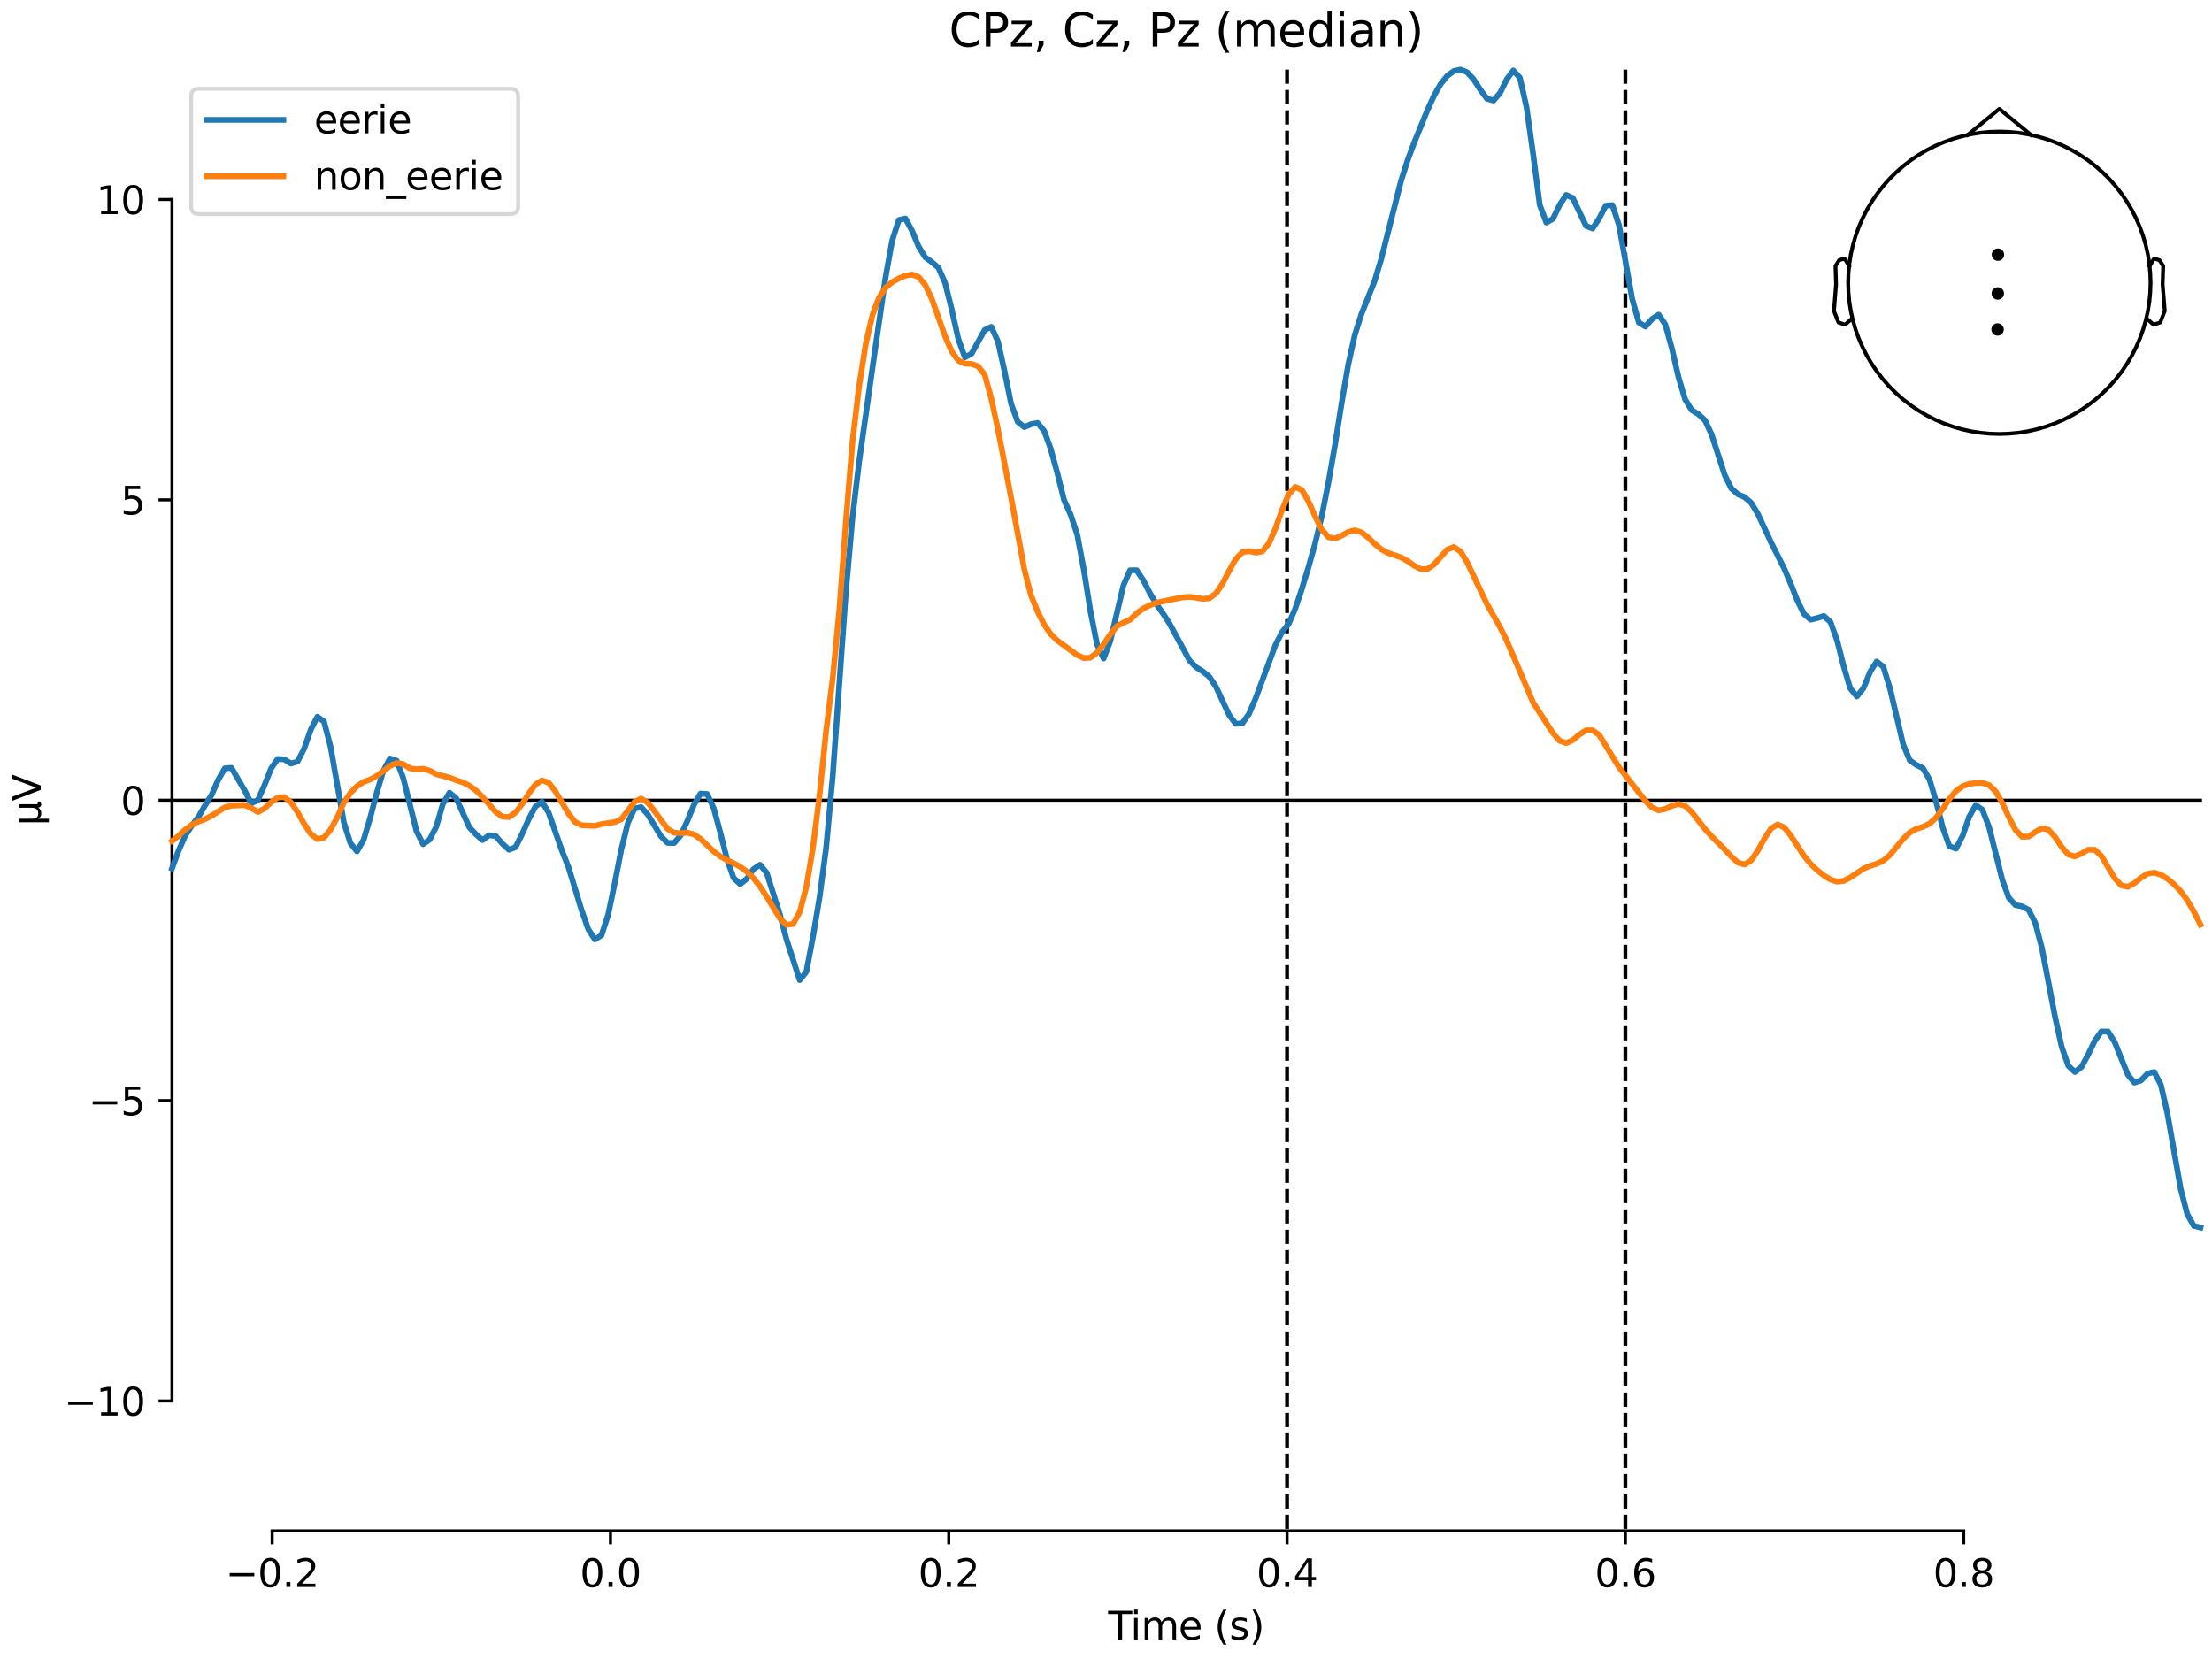 <?xml version="1.0" encoding="utf-8" standalone="no"?>
<!DOCTYPE svg PUBLIC "-//W3C//DTD SVG 1.1//EN"
  "http://www.w3.org/Graphics/SVG/1.1/DTD/svg11.dtd">
<svg xmlns:xlink="http://www.w3.org/1999/xlink" width="576pt" height="432pt" viewBox="0 0 576 432" xmlns="http://www.w3.org/2000/svg" version="1.1">
 <defs>
  <style type="text/css">*{stroke-linejoin: round; stroke-linecap: butt}</style>
 </defs>
 <g id="figure_1">
  <g id="patch_1">
   <path d="M 0 432 
L 576 432 
L 576 0 
L 0 0 
z
" style="fill: #ffffff"/>
  </g>
  <g id="axes_1">
   <g id="patch_2">
    <path d="M 44.783 398.644 
L 573 398.644 
L 573 18.118 
L 44.783 18.118 
L 44.783 398.644 
z
" style="fill: none; opacity: 0"/>
   </g>
   <g id="patch_3">
    <path d="M 44.783 364.811 
L 44.783 51.951 
" style="fill: none; stroke: #000000; stroke-width: 0.8; stroke-linejoin: miter; stroke-linecap: square"/>
   </g>
   <g id="LineCollection_1">
    <path d="M 335.147 18.118 
L 335.147 398.644 
" clip-path="url(#p0a64c2258f)" style="fill: none; stroke-dasharray: 3.7,1.6; stroke-dashoffset: 0; stroke: #000000"/>
    <path d="M 423.241 18.118 
L 423.241 398.644 
" clip-path="url(#p0a64c2258f)" style="fill: none; stroke-dasharray: 3.7,1.6; stroke-dashoffset: 0; stroke: #000000"/>
   </g>
   <g id="matplotlib.axis_1">
    <g id="xtick_1">
     <g id="line2d_1">
      <defs>
       <path id="mae2074c911" d="M 0 0 
L 0 3.5 
" style="stroke: #000000; stroke-width: 0.8"/>
      </defs>
      <g>
       <use xlink:href="#mae2074c911" x="70.867" y="398.644" style="stroke: #000000; stroke-width: 0.8"/>
      </g>
     </g>
     <g id="text_1">
      <!-- −0.2 -->
      <g transform="translate(58.726 413.242) scale(0.1 -0.1)">
       <defs>
        <path id="DejaVuSans-2212" d="M 678 2272 
L 4684 2272 
L 4684 1741 
L 678 1741 
L 678 2272 
z
" transform="scale(0.016)"/>
        <path id="DejaVuSans-30" d="M 2034 4250 
Q 1547 4250 1301 3770 
Q 1056 3291 1056 2328 
Q 1056 1369 1301 889 
Q 1547 409 2034 409 
Q 2525 409 2770 889 
Q 3016 1369 3016 2328 
Q 3016 3291 2770 3770 
Q 2525 4250 2034 4250 
z
M 2034 4750 
Q 2819 4750 3233 4129 
Q 3647 3509 3647 2328 
Q 3647 1150 3233 529 
Q 2819 -91 2034 -91 
Q 1250 -91 836 529 
Q 422 1150 422 2328 
Q 422 3509 836 4129 
Q 1250 4750 2034 4750 
z
" transform="scale(0.016)"/>
        <path id="DejaVuSans-2e" d="M 684 794 
L 1344 794 
L 1344 0 
L 684 0 
L 684 794 
z
" transform="scale(0.016)"/>
        <path id="DejaVuSans-32" d="M 1228 531 
L 3431 531 
L 3431 0 
L 469 0 
L 469 531 
Q 828 903 1448 1529 
Q 2069 2156 2228 2338 
Q 2531 2678 2651 2914 
Q 2772 3150 2772 3378 
Q 2772 3750 2511 3984 
Q 2250 4219 1831 4219 
Q 1534 4219 1204 4116 
Q 875 4013 500 3803 
L 500 4441 
Q 881 4594 1212 4672 
Q 1544 4750 1819 4750 
Q 2544 4750 2975 4387 
Q 3406 4025 3406 3419 
Q 3406 3131 3298 2873 
Q 3191 2616 2906 2266 
Q 2828 2175 2409 1742 
Q 1991 1309 1228 531 
z
" transform="scale(0.016)"/>
       </defs>
       <use xlink:href="#DejaVuSans-2212"/>
       <use xlink:href="#DejaVuSans-30" transform="translate(83.789 0)"/>
       <use xlink:href="#DejaVuSans-2e" transform="translate(147.412 0)"/>
       <use xlink:href="#DejaVuSans-32" transform="translate(179.199 0)"/>
      </g>
     </g>
    </g>
    <g id="xtick_2">
     <g id="line2d_2">
      <g>
       <use xlink:href="#mae2074c911" x="158.96" y="398.644" style="stroke: #000000; stroke-width: 0.8"/>
      </g>
     </g>
     <g id="text_2">
      <!-- 0.0 -->
      <g transform="translate(151.009 413.242) scale(0.1 -0.1)">
       <use xlink:href="#DejaVuSans-30"/>
       <use xlink:href="#DejaVuSans-2e" transform="translate(63.623 0)"/>
       <use xlink:href="#DejaVuSans-30" transform="translate(95.41 0)"/>
      </g>
     </g>
    </g>
    <g id="xtick_3">
     <g id="line2d_3">
      <g>
       <use xlink:href="#mae2074c911" x="247.054" y="398.644" style="stroke: #000000; stroke-width: 0.8"/>
      </g>
     </g>
     <g id="text_3">
      <!-- 0.2 -->
      <g transform="translate(239.102 413.242) scale(0.1 -0.1)">
       <use xlink:href="#DejaVuSans-30"/>
       <use xlink:href="#DejaVuSans-2e" transform="translate(63.623 0)"/>
       <use xlink:href="#DejaVuSans-32" transform="translate(95.41 0)"/>
      </g>
     </g>
    </g>
    <g id="xtick_4">
     <g id="line2d_4">
      <g>
       <use xlink:href="#mae2074c911" x="335.147" y="398.644" style="stroke: #000000; stroke-width: 0.8"/>
      </g>
     </g>
     <g id="text_4">
      <!-- 0.4 -->
      <g transform="translate(327.196 413.242) scale(0.1 -0.1)">
       <defs>
        <path id="DejaVuSans-34" d="M 2419 4116 
L 825 1625 
L 2419 1625 
L 2419 4116 
z
M 2253 4666 
L 3047 4666 
L 3047 1625 
L 3713 1625 
L 3713 1100 
L 3047 1100 
L 3047 0 
L 2419 0 
L 2419 1100 
L 313 1100 
L 313 1709 
L 2253 4666 
z
" transform="scale(0.016)"/>
       </defs>
       <use xlink:href="#DejaVuSans-30"/>
       <use xlink:href="#DejaVuSans-2e" transform="translate(63.623 0)"/>
       <use xlink:href="#DejaVuSans-34" transform="translate(95.41 0)"/>
      </g>
     </g>
    </g>
    <g id="xtick_5">
     <g id="line2d_5">
      <g>
       <use xlink:href="#mae2074c911" x="423.241" y="398.644" style="stroke: #000000; stroke-width: 0.8"/>
      </g>
     </g>
     <g id="text_5">
      <!-- 0.6 -->
      <g transform="translate(415.289 413.242) scale(0.1 -0.1)">
       <defs>
        <path id="DejaVuSans-36" d="M 2113 2584 
Q 1688 2584 1439 2293 
Q 1191 2003 1191 1497 
Q 1191 994 1439 701 
Q 1688 409 2113 409 
Q 2538 409 2786 701 
Q 3034 994 3034 1497 
Q 3034 2003 2786 2293 
Q 2538 2584 2113 2584 
z
M 3366 4563 
L 3366 3988 
Q 3128 4100 2886 4159 
Q 2644 4219 2406 4219 
Q 1781 4219 1451 3797 
Q 1122 3375 1075 2522 
Q 1259 2794 1537 2939 
Q 1816 3084 2150 3084 
Q 2853 3084 3261 2657 
Q 3669 2231 3669 1497 
Q 3669 778 3244 343 
Q 2819 -91 2113 -91 
Q 1303 -91 875 529 
Q 447 1150 447 2328 
Q 447 3434 972 4092 
Q 1497 4750 2381 4750 
Q 2619 4750 2861 4703 
Q 3103 4656 3366 4563 
z
" transform="scale(0.016)"/>
       </defs>
       <use xlink:href="#DejaVuSans-30"/>
       <use xlink:href="#DejaVuSans-2e" transform="translate(63.623 0)"/>
       <use xlink:href="#DejaVuSans-36" transform="translate(95.41 0)"/>
      </g>
     </g>
    </g>
    <g id="xtick_6">
     <g id="line2d_6">
      <g>
       <use xlink:href="#mae2074c911" x="511.334" y="398.644" style="stroke: #000000; stroke-width: 0.8"/>
      </g>
     </g>
     <g id="text_6">
      <!-- 0.8 -->
      <g transform="translate(503.383 413.242) scale(0.1 -0.1)">
       <defs>
        <path id="DejaVuSans-38" d="M 2034 2216 
Q 1584 2216 1326 1975 
Q 1069 1734 1069 1313 
Q 1069 891 1326 650 
Q 1584 409 2034 409 
Q 2484 409 2743 651 
Q 3003 894 3003 1313 
Q 3003 1734 2745 1975 
Q 2488 2216 2034 2216 
z
M 1403 2484 
Q 997 2584 770 2862 
Q 544 3141 544 3541 
Q 544 4100 942 4425 
Q 1341 4750 2034 4750 
Q 2731 4750 3128 4425 
Q 3525 4100 3525 3541 
Q 3525 3141 3298 2862 
Q 3072 2584 2669 2484 
Q 3125 2378 3379 2068 
Q 3634 1759 3634 1313 
Q 3634 634 3220 271 
Q 2806 -91 2034 -91 
Q 1263 -91 848 271 
Q 434 634 434 1313 
Q 434 1759 690 2068 
Q 947 2378 1403 2484 
z
M 1172 3481 
Q 1172 3119 1398 2916 
Q 1625 2713 2034 2713 
Q 2441 2713 2670 2916 
Q 2900 3119 2900 3481 
Q 2900 3844 2670 4047 
Q 2441 4250 2034 4250 
Q 1625 4250 1398 4047 
Q 1172 3844 1172 3481 
z
" transform="scale(0.016)"/>
       </defs>
       <use xlink:href="#DejaVuSans-30"/>
       <use xlink:href="#DejaVuSans-2e" transform="translate(63.623 0)"/>
       <use xlink:href="#DejaVuSans-38" transform="translate(95.41 0)"/>
      </g>
     </g>
    </g>
    <g id="text_7">
     <!-- Time (s) -->
     <g transform="translate(288.562 426.92) scale(0.1 -0.1)">
      <defs>
       <path id="DejaVuSans-54" d="M -19 4666 
L 3928 4666 
L 3928 4134 
L 2272 4134 
L 2272 0 
L 1638 0 
L 1638 4134 
L -19 4134 
L -19 4666 
z
" transform="scale(0.016)"/>
       <path id="DejaVuSans-69" d="M 603 3500 
L 1178 3500 
L 1178 0 
L 603 0 
L 603 3500 
z
M 603 4863 
L 1178 4863 
L 1178 4134 
L 603 4134 
L 603 4863 
z
" transform="scale(0.016)"/>
       <path id="DejaVuSans-6d" d="M 3328 2828 
Q 3544 3216 3844 3400 
Q 4144 3584 4550 3584 
Q 5097 3584 5394 3201 
Q 5691 2819 5691 2113 
L 5691 0 
L 5113 0 
L 5113 2094 
Q 5113 2597 4934 2840 
Q 4756 3084 4391 3084 
Q 3944 3084 3684 2787 
Q 3425 2491 3425 1978 
L 3425 0 
L 2847 0 
L 2847 2094 
Q 2847 2600 2669 2842 
Q 2491 3084 2119 3084 
Q 1678 3084 1418 2786 
Q 1159 2488 1159 1978 
L 1159 0 
L 581 0 
L 581 3500 
L 1159 3500 
L 1159 2956 
Q 1356 3278 1631 3431 
Q 1906 3584 2284 3584 
Q 2666 3584 2933 3390 
Q 3200 3197 3328 2828 
z
" transform="scale(0.016)"/>
       <path id="DejaVuSans-65" d="M 3597 1894 
L 3597 1613 
L 953 1613 
Q 991 1019 1311 708 
Q 1631 397 2203 397 
Q 2534 397 2845 478 
Q 3156 559 3463 722 
L 3463 178 
Q 3153 47 2828 -22 
Q 2503 -91 2169 -91 
Q 1331 -91 842 396 
Q 353 884 353 1716 
Q 353 2575 817 3079 
Q 1281 3584 2069 3584 
Q 2775 3584 3186 3129 
Q 3597 2675 3597 1894 
z
M 3022 2063 
Q 3016 2534 2758 2815 
Q 2500 3097 2075 3097 
Q 1594 3097 1305 2825 
Q 1016 2553 972 2059 
L 3022 2063 
z
" transform="scale(0.016)"/>
       <path id="DejaVuSans-20" transform="scale(0.016)"/>
       <path id="DejaVuSans-28" d="M 1984 4856 
Q 1566 4138 1362 3434 
Q 1159 2731 1159 2009 
Q 1159 1288 1364 580 
Q 1569 -128 1984 -844 
L 1484 -844 
Q 1016 -109 783 600 
Q 550 1309 550 2009 
Q 550 2706 781 3412 
Q 1013 4119 1484 4856 
L 1984 4856 
z
" transform="scale(0.016)"/>
       <path id="DejaVuSans-73" d="M 2834 3397 
L 2834 2853 
Q 2591 2978 2328 3040 
Q 2066 3103 1784 3103 
Q 1356 3103 1142 2972 
Q 928 2841 928 2578 
Q 928 2378 1081 2264 
Q 1234 2150 1697 2047 
L 1894 2003 
Q 2506 1872 2764 1633 
Q 3022 1394 3022 966 
Q 3022 478 2636 193 
Q 2250 -91 1575 -91 
Q 1294 -91 989 -36 
Q 684 19 347 128 
L 347 722 
Q 666 556 975 473 
Q 1284 391 1588 391 
Q 1994 391 2212 530 
Q 2431 669 2431 922 
Q 2431 1156 2273 1281 
Q 2116 1406 1581 1522 
L 1381 1569 
Q 847 1681 609 1914 
Q 372 2147 372 2553 
Q 372 3047 722 3315 
Q 1072 3584 1716 3584 
Q 2034 3584 2315 3537 
Q 2597 3491 2834 3397 
z
" transform="scale(0.016)"/>
       <path id="DejaVuSans-29" d="M 513 4856 
L 1013 4856 
Q 1481 4119 1714 3412 
Q 1947 2706 1947 2009 
Q 1947 1309 1714 600 
Q 1481 -109 1013 -844 
L 513 -844 
Q 928 -128 1133 580 
Q 1338 1288 1338 2009 
Q 1338 2731 1133 3434 
Q 928 4138 513 4856 
z
" transform="scale(0.016)"/>
      </defs>
      <use xlink:href="#DejaVuSans-54"/>
      <use xlink:href="#DejaVuSans-69" transform="translate(57.959 0)"/>
      <use xlink:href="#DejaVuSans-6d" transform="translate(85.742 0)"/>
      <use xlink:href="#DejaVuSans-65" transform="translate(183.154 0)"/>
      <use xlink:href="#DejaVuSans-20" transform="translate(244.678 0)"/>
      <use xlink:href="#DejaVuSans-28" transform="translate(276.465 0)"/>
      <use xlink:href="#DejaVuSans-73" transform="translate(315.479 0)"/>
      <use xlink:href="#DejaVuSans-29" transform="translate(367.578 0)"/>
     </g>
    </g>
   </g>
   <g id="matplotlib.axis_2">
    <g id="ytick_1">
     <g id="line2d_7">
      <defs>
       <path id="m160b2640e9" d="M 0 0 
L -3.5 0 
" style="stroke: #000000; stroke-width: 0.8"/>
      </defs>
      <g>
       <use xlink:href="#m160b2640e9" x="44.783" y="364.811" style="stroke: #000000; stroke-width: 0.8"/>
      </g>
     </g>
     <g id="text_8">
      <!-- −10 -->
      <g transform="translate(16.678 368.61) scale(0.1 -0.1)">
       <defs>
        <path id="DejaVuSans-31" d="M 794 531 
L 1825 531 
L 1825 4091 
L 703 3866 
L 703 4441 
L 1819 4666 
L 2450 4666 
L 2450 531 
L 3481 531 
L 3481 0 
L 794 0 
L 794 531 
z
" transform="scale(0.016)"/>
       </defs>
       <use xlink:href="#DejaVuSans-2212"/>
       <use xlink:href="#DejaVuSans-31" transform="translate(83.789 0)"/>
       <use xlink:href="#DejaVuSans-30" transform="translate(147.412 0)"/>
      </g>
     </g>
    </g>
    <g id="ytick_2">
     <g id="line2d_8">
      <g>
       <use xlink:href="#m160b2640e9" x="44.783" y="286.596" style="stroke: #000000; stroke-width: 0.8"/>
      </g>
     </g>
     <g id="text_9">
      <!-- −5 -->
      <g transform="translate(23.041 290.395) scale(0.1 -0.1)">
       <defs>
        <path id="DejaVuSans-35" d="M 691 4666 
L 3169 4666 
L 3169 4134 
L 1269 4134 
L 1269 2991 
Q 1406 3038 1543 3061 
Q 1681 3084 1819 3084 
Q 2600 3084 3056 2656 
Q 3513 2228 3513 1497 
Q 3513 744 3044 326 
Q 2575 -91 1722 -91 
Q 1428 -91 1123 -41 
Q 819 9 494 109 
L 494 744 
Q 775 591 1075 516 
Q 1375 441 1709 441 
Q 2250 441 2565 725 
Q 2881 1009 2881 1497 
Q 2881 1984 2565 2268 
Q 2250 2553 1709 2553 
Q 1456 2553 1204 2497 
Q 953 2441 691 2322 
L 691 4666 
z
" transform="scale(0.016)"/>
       </defs>
       <use xlink:href="#DejaVuSans-2212"/>
       <use xlink:href="#DejaVuSans-35" transform="translate(83.789 0)"/>
      </g>
     </g>
    </g>
    <g id="ytick_3">
     <g id="line2d_9">
      <g>
       <use xlink:href="#m160b2640e9" x="44.783" y="208.381" style="stroke: #000000; stroke-width: 0.8"/>
      </g>
     </g>
     <g id="text_10">
      <!-- 0 -->
      <g transform="translate(31.421 212.18) scale(0.1 -0.1)">
       <use xlink:href="#DejaVuSans-30"/>
      </g>
     </g>
    </g>
    <g id="ytick_4">
     <g id="line2d_10">
      <g>
       <use xlink:href="#m160b2640e9" x="44.783" y="130.166" style="stroke: #000000; stroke-width: 0.8"/>
      </g>
     </g>
     <g id="text_11">
      <!-- 5 -->
      <g transform="translate(31.421 133.965) scale(0.1 -0.1)">
       <use xlink:href="#DejaVuSans-35"/>
      </g>
     </g>
    </g>
    <g id="ytick_5">
     <g id="line2d_11">
      <g>
       <use xlink:href="#m160b2640e9" x="44.783" y="51.951" style="stroke: #000000; stroke-width: 0.8"/>
      </g>
     </g>
     <g id="text_12">
      <!-- 10 -->
      <g transform="translate(25.058 55.75) scale(0.1 -0.1)">
       <use xlink:href="#DejaVuSans-31"/>
       <use xlink:href="#DejaVuSans-30" transform="translate(63.623 0)"/>
      </g>
     </g>
    </g>
    <g id="text_13">
     <!-- µV -->
     <g transform="translate(10.599 214.982) rotate(-90) scale(0.1 -0.1)">
      <defs>
       <path id="DejaVuSans-b5" d="M 544 -1331 
L 544 3500 
L 1119 3500 
L 1119 1325 
Q 1119 872 1334 640 
Q 1550 409 1972 409 
Q 2434 409 2667 671 
Q 2900 934 2900 1459 
L 2900 3500 
L 3475 3500 
L 3475 806 
Q 3475 619 3529 530 
Q 3584 441 3700 441 
Q 3728 441 3778 458 
Q 3828 475 3916 513 
L 3916 50 
Q 3788 -22 3673 -56 
Q 3559 -91 3450 -91 
Q 3234 -91 3106 31 
Q 2978 153 2931 403 
Q 2775 156 2548 32 
Q 2322 -91 2016 -91 
Q 1697 -91 1473 31 
Q 1250 153 1119 397 
L 1119 -1331 
L 544 -1331 
z
" transform="scale(0.016)"/>
       <path id="DejaVuSans-56" d="M 1831 0 
L 50 4666 
L 709 4666 
L 2188 738 
L 3669 4666 
L 4325 4666 
L 2547 0 
L 1831 0 
z
" transform="scale(0.016)"/>
      </defs>
      <use xlink:href="#DejaVuSans-b5"/>
      <use xlink:href="#DejaVuSans-56" transform="translate(63.623 0)"/>
     </g>
    </g>
   </g>
   <g id="patch_4">
    <path d="M 70.867 398.644 
L 511.334 398.644 
" style="fill: none; stroke: #000000; stroke-width: 0.8; stroke-linejoin: miter; stroke-linecap: square"/>
   </g>
   <g id="patch_5">
    <path d="M 44.783 208.381 
L 573 208.381 
" style="fill: none; stroke: #000000; stroke-width: 0.8; stroke-linejoin: miter; stroke-linecap: square"/>
   </g>
   <g id="text_14">
    <!-- CPz, Cz, Pz (median) -->
    <g transform="translate(247.121 12.118) scale(0.12 -0.12)">
     <defs>
      <path id="DejaVuSans-43" d="M 4122 4306 
L 4122 3641 
Q 3803 3938 3442 4084 
Q 3081 4231 2675 4231 
Q 1875 4231 1450 3742 
Q 1025 3253 1025 2328 
Q 1025 1406 1450 917 
Q 1875 428 2675 428 
Q 3081 428 3442 575 
Q 3803 722 4122 1019 
L 4122 359 
Q 3791 134 3420 21 
Q 3050 -91 2638 -91 
Q 1578 -91 968 557 
Q 359 1206 359 2328 
Q 359 3453 968 4101 
Q 1578 4750 2638 4750 
Q 3056 4750 3426 4639 
Q 3797 4528 4122 4306 
z
" transform="scale(0.016)"/>
      <path id="DejaVuSans-50" d="M 1259 4147 
L 1259 2394 
L 2053 2394 
Q 2494 2394 2734 2622 
Q 2975 2850 2975 3272 
Q 2975 3691 2734 3919 
Q 2494 4147 2053 4147 
L 1259 4147 
z
M 628 4666 
L 2053 4666 
Q 2838 4666 3239 4311 
Q 3641 3956 3641 3272 
Q 3641 2581 3239 2228 
Q 2838 1875 2053 1875 
L 1259 1875 
L 1259 0 
L 628 0 
L 628 4666 
z
" transform="scale(0.016)"/>
      <path id="DejaVuSans-7a" d="M 353 3500 
L 3084 3500 
L 3084 2975 
L 922 459 
L 3084 459 
L 3084 0 
L 275 0 
L 275 525 
L 2438 3041 
L 353 3041 
L 353 3500 
z
" transform="scale(0.016)"/>
      <path id="DejaVuSans-2c" d="M 750 794 
L 1409 794 
L 1409 256 
L 897 -744 
L 494 -744 
L 750 256 
L 750 794 
z
" transform="scale(0.016)"/>
      <path id="DejaVuSans-64" d="M 2906 2969 
L 2906 4863 
L 3481 4863 
L 3481 0 
L 2906 0 
L 2906 525 
Q 2725 213 2448 61 
Q 2172 -91 1784 -91 
Q 1150 -91 751 415 
Q 353 922 353 1747 
Q 353 2572 751 3078 
Q 1150 3584 1784 3584 
Q 2172 3584 2448 3432 
Q 2725 3281 2906 2969 
z
M 947 1747 
Q 947 1113 1208 752 
Q 1469 391 1925 391 
Q 2381 391 2643 752 
Q 2906 1113 2906 1747 
Q 2906 2381 2643 2742 
Q 2381 3103 1925 3103 
Q 1469 3103 1208 2742 
Q 947 2381 947 1747 
z
" transform="scale(0.016)"/>
      <path id="DejaVuSans-61" d="M 2194 1759 
Q 1497 1759 1228 1600 
Q 959 1441 959 1056 
Q 959 750 1161 570 
Q 1363 391 1709 391 
Q 2188 391 2477 730 
Q 2766 1069 2766 1631 
L 2766 1759 
L 2194 1759 
z
M 3341 1997 
L 3341 0 
L 2766 0 
L 2766 531 
Q 2569 213 2275 61 
Q 1981 -91 1556 -91 
Q 1019 -91 701 211 
Q 384 513 384 1019 
Q 384 1609 779 1909 
Q 1175 2209 1959 2209 
L 2766 2209 
L 2766 2266 
Q 2766 2663 2505 2880 
Q 2244 3097 1772 3097 
Q 1472 3097 1187 3025 
Q 903 2953 641 2809 
L 641 3341 
Q 956 3463 1253 3523 
Q 1550 3584 1831 3584 
Q 2591 3584 2966 3190 
Q 3341 2797 3341 1997 
z
" transform="scale(0.016)"/>
      <path id="DejaVuSans-6e" d="M 3513 2113 
L 3513 0 
L 2938 0 
L 2938 2094 
Q 2938 2591 2744 2837 
Q 2550 3084 2163 3084 
Q 1697 3084 1428 2787 
Q 1159 2491 1159 1978 
L 1159 0 
L 581 0 
L 581 3500 
L 1159 3500 
L 1159 2956 
Q 1366 3272 1645 3428 
Q 1925 3584 2291 3584 
Q 2894 3584 3203 3211 
Q 3513 2838 3513 2113 
z
" transform="scale(0.016)"/>
     </defs>
     <use xlink:href="#DejaVuSans-43"/>
     <use xlink:href="#DejaVuSans-50" transform="translate(69.824 0)"/>
     <use xlink:href="#DejaVuSans-7a" transform="translate(130.127 0)"/>
     <use xlink:href="#DejaVuSans-2c" transform="translate(182.617 0)"/>
     <use xlink:href="#DejaVuSans-20" transform="translate(214.404 0)"/>
     <use xlink:href="#DejaVuSans-43" transform="translate(246.191 0)"/>
     <use xlink:href="#DejaVuSans-7a" transform="translate(316.016 0)"/>
     <use xlink:href="#DejaVuSans-2c" transform="translate(368.506 0)"/>
     <use xlink:href="#DejaVuSans-20" transform="translate(400.293 0)"/>
     <use xlink:href="#DejaVuSans-50" transform="translate(432.08 0)"/>
     <use xlink:href="#DejaVuSans-7a" transform="translate(492.383 0)"/>
     <use xlink:href="#DejaVuSans-20" transform="translate(544.873 0)"/>
     <use xlink:href="#DejaVuSans-28" transform="translate(576.66 0)"/>
     <use xlink:href="#DejaVuSans-6d" transform="translate(615.674 0)"/>
     <use xlink:href="#DejaVuSans-65" transform="translate(713.086 0)"/>
     <use xlink:href="#DejaVuSans-64" transform="translate(774.609 0)"/>
     <use xlink:href="#DejaVuSans-69" transform="translate(838.086 0)"/>
     <use xlink:href="#DejaVuSans-61" transform="translate(865.869 0)"/>
     <use xlink:href="#DejaVuSans-6e" transform="translate(927.148 0)"/>
     <use xlink:href="#DejaVuSans-29" transform="translate(990.527 0)"/>
    </g>
   </g>
   <g id="legend_1">
    <g id="patch_6">
     <path d="M 51.783 55.753 
L 132.925 55.753 
Q 134.925 55.753 134.925 53.753 
L 134.925 25.118 
Q 134.925 23.118 132.925 23.118 
L 51.783 23.118 
Q 49.783 23.118 49.783 25.118 
L 49.783 53.753 
Q 49.783 55.753 51.783 55.753 
z
" style="fill: #ffffff; opacity: 0.8; stroke: #cccccc; stroke-linejoin: miter"/>
    </g>
    <g id="line2d_12">
     <path d="M 53.783 31.217 
L 63.783 31.217 
L 73.783 31.217 
" style="fill: none; stroke: #1f77b4; stroke-width: 1.5; stroke-linecap: square"/>
    </g>
    <g id="text_15">
     <!-- eerie -->
     <g transform="translate(81.783 34.717) scale(0.1 -0.1)">
      <defs>
       <path id="DejaVuSans-72" d="M 2631 2963 
Q 2534 3019 2420 3045 
Q 2306 3072 2169 3072 
Q 1681 3072 1420 2755 
Q 1159 2438 1159 1844 
L 1159 0 
L 581 0 
L 581 3500 
L 1159 3500 
L 1159 2956 
Q 1341 3275 1631 3429 
Q 1922 3584 2338 3584 
Q 2397 3584 2469 3576 
Q 2541 3569 2628 3553 
L 2631 2963 
z
" transform="scale(0.016)"/>
      </defs>
      <use xlink:href="#DejaVuSans-65"/>
      <use xlink:href="#DejaVuSans-65" transform="translate(61.523 0)"/>
      <use xlink:href="#DejaVuSans-72" transform="translate(123.047 0)"/>
      <use xlink:href="#DejaVuSans-69" transform="translate(164.16 0)"/>
      <use xlink:href="#DejaVuSans-65" transform="translate(191.943 0)"/>
     </g>
    </g>
    <g id="line2d_13">
     <path d="M 53.783 45.895 
L 63.783 45.895 
L 73.783 45.895 
" style="fill: none; stroke: #ff7f0e; stroke-width: 1.5; stroke-linecap: square"/>
    </g>
    <g id="text_16">
     <!-- non_eerie -->
     <g transform="translate(81.783 49.395) scale(0.1 -0.1)">
      <defs>
       <path id="DejaVuSans-6f" d="M 1959 3097 
Q 1497 3097 1228 2736 
Q 959 2375 959 1747 
Q 959 1119 1226 758 
Q 1494 397 1959 397 
Q 2419 397 2687 759 
Q 2956 1122 2956 1747 
Q 2956 2369 2687 2733 
Q 2419 3097 1959 3097 
z
M 1959 3584 
Q 2709 3584 3137 3096 
Q 3566 2609 3566 1747 
Q 3566 888 3137 398 
Q 2709 -91 1959 -91 
Q 1206 -91 779 398 
Q 353 888 353 1747 
Q 353 2609 779 3096 
Q 1206 3584 1959 3584 
z
" transform="scale(0.016)"/>
       <path id="DejaVuSans-5f" d="M 3263 -1063 
L 3263 -1509 
L -63 -1509 
L -63 -1063 
L 3263 -1063 
z
" transform="scale(0.016)"/>
      </defs>
      <use xlink:href="#DejaVuSans-6e"/>
      <use xlink:href="#DejaVuSans-6f" transform="translate(63.379 0)"/>
      <use xlink:href="#DejaVuSans-6e" transform="translate(124.561 0)"/>
      <use xlink:href="#DejaVuSans-5f" transform="translate(187.939 0)"/>
      <use xlink:href="#DejaVuSans-65" transform="translate(237.939 0)"/>
      <use xlink:href="#DejaVuSans-65" transform="translate(299.463 0)"/>
      <use xlink:href="#DejaVuSans-72" transform="translate(360.986 0)"/>
      <use xlink:href="#DejaVuSans-69" transform="translate(402.1 0)"/>
      <use xlink:href="#DejaVuSans-65" transform="translate(429.883 0)"/>
     </g>
    </g>
   </g>
   <g id="line2d_14">
    <path d="M 44.783 226.132 
L 46.504 221.506 
L 48.224 217.636 
L 49.945 214.974 
L 51.665 212.752 
L 53.386 209.734 
L 55.107 206.987 
L 56.827 203.045 
L 58.548 200.077 
L 60.268 199.945 
L 63.709 205.856 
L 65.43 209.209 
L 67.151 208.343 
L 68.871 204.474 
L 70.592 200.091 
L 72.312 197.63 
L 74.033 197.751 
L 75.753 198.822 
L 77.474 198.315 
L 79.195 194.969 
L 80.915 190.018 
L 82.636 186.647 
L 84.356 187.851 
L 86.077 194.414 
L 89.518 214.089 
L 91.239 219.541 
L 92.959 221.689 
L 94.68 218.703 
L 96.4 212.955 
L 98.121 206.364 
L 99.841 200.677 
L 101.562 197.505 
L 103.283 198.071 
L 105.003 202.597 
L 108.444 216.386 
L 110.165 219.833 
L 111.886 218.61 
L 113.606 215.26 
L 115.327 209.321 
L 117.047 206.429 
L 118.768 207.82 
L 122.209 215.425 
L 123.93 217.248 
L 125.65 218.757 
L 127.371 217.488 
L 129.091 217.694 
L 130.812 219.684 
L 132.532 221.274 
L 134.253 220.604 
L 135.974 217.148 
L 137.694 213.284 
L 139.415 210.024 
L 141.135 208.78 
L 142.856 211.6 
L 146.297 221.436 
L 148.018 225.772 
L 151.459 237.044 
L 153.179 241.949 
L 154.9 244.623 
L 156.62 243.542 
L 158.341 238.289 
L 160.062 230.049 
L 161.782 221.228 
L 163.503 214.267 
L 165.223 210.565 
L 166.944 210.162 
L 168.664 212.063 
L 172.106 217.753 
L 173.826 219.484 
L 175.547 219.514 
L 177.267 217.5 
L 178.988 213.77 
L 180.709 209.541 
L 182.429 206.641 
L 184.15 206.765 
L 185.87 210.507 
L 187.591 216.888 
L 189.311 223.728 
L 191.032 228.633 
L 192.753 230.226 
L 194.473 228.834 
L 196.194 226.325 
L 197.914 225.189 
L 199.635 227.269 
L 203.076 238.109 
L 204.797 244.589 
L 208.238 255.218 
L 209.958 253.053 
L 211.679 244.063 
L 213.399 233.774 
L 215.12 220.884 
L 216.841 202.174 
L 220.282 154.029 
L 222.002 134.635 
L 223.723 120.207 
L 227.164 95.942 
L 230.605 72.157 
L 232.326 62.614 
L 234.046 57.299 
L 235.767 56.902 
L 237.488 60.093 
L 239.208 64.197 
L 240.929 66.998 
L 242.649 68.251 
L 244.37 69.725 
L 246.09 73.647 
L 247.811 80.533 
L 249.532 88.243 
L 251.252 93.045 
L 252.973 92.116 
L 256.414 85.913 
L 258.134 85.115 
L 259.855 88.929 
L 261.576 96.665 
L 263.296 105.168 
L 265.017 109.84 
L 266.737 111.221 
L 268.458 110.471 
L 270.178 110.134 
L 271.899 112.196 
L 273.62 116.918 
L 275.34 123.236 
L 277.061 130.142 
L 278.781 134 
L 280.502 139.164 
L 282.222 148.305 
L 283.943 159.09 
L 285.664 167.79 
L 287.384 171.47 
L 289.105 166.984 
L 292.546 152.399 
L 294.267 148.51 
L 295.987 148.492 
L 297.708 151.095 
L 299.428 154.442 
L 301.149 157.338 
L 302.869 159.789 
L 304.59 162.457 
L 309.752 171.994 
L 311.472 173.746 
L 313.193 174.825 
L 314.913 176.233 
L 316.634 178.824 
L 320.075 186.216 
L 321.796 188.486 
L 323.516 188.359 
L 325.237 185.883 
L 326.957 181.875 
L 332.119 167.965 
L 333.84 164.618 
L 335.56 162.453 
L 337.281 158.484 
L 339.001 153.337 
L 340.722 147.685 
L 342.443 141.6 
L 344.163 134.481 
L 345.884 125.825 
L 347.604 116.014 
L 349.325 105.154 
L 351.046 95.113 
L 352.766 87.302 
L 354.487 81.848 
L 357.928 73.212 
L 359.648 67.524 
L 364.81 47.17 
L 366.531 41.77 
L 368.251 37.139 
L 371.692 28.695 
L 373.413 24.926 
L 375.134 21.889 
L 376.854 19.755 
L 378.575 18.497 
L 380.295 18.118 
L 382.016 18.797 
L 383.736 20.666 
L 385.457 23.339 
L 387.178 25.669 
L 388.898 26.186 
L 390.619 24.186 
L 392.339 20.68 
L 394.06 18.349 
L 395.78 20.261 
L 397.501 27.92 
L 399.222 40.117 
L 400.942 53.337 
L 402.663 57.959 
L 404.383 56.99 
L 406.104 53.391 
L 407.825 50.766 
L 409.545 51.549 
L 412.986 58.815 
L 414.707 59.5 
L 416.427 56.862 
L 418.148 53.553 
L 419.869 53.414 
L 421.589 58.663 
L 425.03 77.898 
L 426.751 83.988 
L 428.471 85.035 
L 430.192 83.077 
L 431.913 81.94 
L 433.633 84.476 
L 435.354 90.727 
L 437.074 98.208 
L 438.795 103.971 
L 440.515 106.801 
L 442.236 107.838 
L 443.957 109.417 
L 445.677 113.084 
L 449.118 123.704 
L 450.839 127.198 
L 452.559 128.713 
L 454.28 129.456 
L 456.001 130.927 
L 457.721 133.771 
L 461.162 141.217 
L 464.603 148.034 
L 466.324 152.075 
L 468.045 156.421 
L 469.765 159.889 
L 471.486 161.355 
L 473.206 160.946 
L 474.927 160.399 
L 476.648 161.979 
L 478.368 166.75 
L 480.089 173.504 
L 481.809 179.284 
L 483.53 181.359 
L 485.25 179.193 
L 486.971 174.972 
L 488.692 172.253 
L 490.412 173.636 
L 492.133 179.212 
L 495.574 193.81 
L 497.294 197.972 
L 499.015 199.192 
L 500.736 200.03 
L 502.456 203.033 
L 504.177 208.794 
L 505.897 215.542 
L 507.618 220.325 
L 509.338 220.999 
L 511.059 217.669 
L 512.78 212.67 
L 514.5 209.625 
L 516.221 210.875 
L 517.941 215.343 
L 521.382 229.074 
L 523.103 233.8 
L 524.824 235.696 
L 526.544 236.008 
L 528.265 236.925 
L 529.985 240.33 
L 531.706 246.854 
L 535.147 264.897 
L 536.868 272.643 
L 538.588 277.545 
L 540.309 279.141 
L 542.029 277.824 
L 543.75 274.622 
L 545.471 271.017 
L 547.191 268.597 
L 548.912 268.595 
L 550.632 271.298 
L 554.073 279.847 
L 555.794 281.912 
L 557.515 281.354 
L 559.235 279.554 
L 560.956 279.15 
L 562.676 282.464 
L 564.397 289.992 
L 567.838 309.524 
L 569.559 316.171 
L 571.279 319.238 
L 573 319.654 
L 573 319.654 
" style="fill: none; stroke: #1f77b4; stroke-width: 1.5; stroke-linecap: square"/>
   </g>
   <g id="line2d_15">
    <path d="M 44.783 219.004 
L 46.504 217.653 
L 48.224 216.035 
L 49.945 214.773 
L 51.665 213.962 
L 53.386 213.295 
L 55.107 212.429 
L 58.548 210.237 
L 60.268 209.801 
L 63.709 209.655 
L 65.43 210.419 
L 67.151 211.449 
L 68.871 210.529 
L 70.592 208.908 
L 72.312 207.677 
L 74.033 207.573 
L 75.753 208.916 
L 77.474 211.46 
L 79.195 214.513 
L 80.915 217.142 
L 82.636 218.504 
L 84.356 218.121 
L 86.077 216.042 
L 87.797 212.86 
L 89.518 209.021 
L 91.239 206.494 
L 92.959 204.724 
L 94.68 203.61 
L 96.4 202.983 
L 98.121 202.039 
L 101.562 199.462 
L 103.283 198.687 
L 105.003 198.967 
L 106.724 200.064 
L 108.444 200.322 
L 110.165 200.179 
L 111.886 200.679 
L 113.606 201.597 
L 117.047 202.488 
L 118.768 203.17 
L 120.488 203.71 
L 122.209 204.586 
L 123.93 205.824 
L 125.65 207.525 
L 129.091 211.429 
L 130.812 212.654 
L 132.532 212.762 
L 134.253 211.582 
L 135.974 209.341 
L 137.694 206.637 
L 139.415 204.309 
L 141.135 203.208 
L 142.856 203.824 
L 144.576 206.025 
L 148.018 211.84 
L 149.738 214.041 
L 151.459 214.906 
L 154.9 215.054 
L 156.62 214.6 
L 160.062 214.075 
L 161.782 213.337 
L 165.223 208.799 
L 166.944 207.951 
L 168.664 208.979 
L 170.385 211.185 
L 173.826 215.821 
L 175.547 216.855 
L 177.267 216.941 
L 178.988 216.843 
L 180.709 217.272 
L 182.429 218.449 
L 185.87 221.732 
L 187.591 223.019 
L 189.311 223.956 
L 191.032 224.765 
L 192.753 225.709 
L 194.473 226.975 
L 196.194 228.663 
L 197.914 230.835 
L 199.635 233.482 
L 203.076 239.128 
L 204.797 240.836 
L 206.517 240.587 
L 208.238 237.508 
L 209.958 230.997 
L 211.679 220.819 
L 213.399 207.103 
L 215.12 190.355 
L 216.841 176.631 
L 218.561 158.912 
L 220.282 135.743 
L 222.002 114.912 
L 223.723 100.487 
L 225.443 89.58 
L 227.164 82.113 
L 228.885 77.514 
L 230.605 74.922 
L 232.326 73.464 
L 234.046 72.503 
L 235.767 71.784 
L 237.488 71.498 
L 239.208 72.138 
L 240.929 74.205 
L 242.649 77.846 
L 246.09 87.535 
L 247.811 91.522 
L 249.532 93.872 
L 251.252 94.67 
L 252.973 94.767 
L 254.693 95.386 
L 256.414 97.558 
L 258.134 103.815 
L 259.855 111.764 
L 263.296 129.651 
L 266.737 148.255 
L 268.458 154.982 
L 270.178 159.217 
L 271.899 162.635 
L 273.62 165.114 
L 275.34 166.804 
L 280.502 170.575 
L 282.222 171.378 
L 283.943 171.25 
L 285.664 169.949 
L 287.384 167.733 
L 289.105 165.227 
L 290.825 163.044 
L 292.546 162.129 
L 294.267 161.377 
L 295.987 159.703 
L 297.708 158.453 
L 299.428 157.597 
L 301.149 156.944 
L 304.59 156.216 
L 308.031 155.545 
L 309.752 155.421 
L 311.472 155.628 
L 313.193 155.949 
L 314.913 155.792 
L 316.634 154.52 
L 318.355 151.943 
L 320.075 148.6 
L 321.796 145.567 
L 323.516 143.802 
L 325.237 143.509 
L 326.957 143.895 
L 328.678 143.608 
L 330.399 141.565 
L 332.119 137.634 
L 333.84 132.813 
L 335.56 128.724 
L 337.281 126.797 
L 339.001 127.587 
L 340.722 130.565 
L 342.443 134.459 
L 344.163 137.873 
L 345.884 139.863 
L 347.604 140.243 
L 349.325 139.509 
L 351.046 138.523 
L 352.766 138.09 
L 354.487 138.604 
L 356.207 139.941 
L 357.928 141.602 
L 359.648 143.032 
L 361.369 143.964 
L 364.81 145.143 
L 366.531 146.094 
L 368.251 147.283 
L 369.972 148.191 
L 371.692 148.185 
L 373.413 146.988 
L 376.854 143.115 
L 378.575 142.444 
L 380.295 143.573 
L 382.016 146.365 
L 387.178 157.265 
L 390.619 163.334 
L 392.339 166.793 
L 395.78 174.836 
L 399.222 182.956 
L 404.383 190.901 
L 406.104 192.883 
L 407.825 193.499 
L 409.545 192.732 
L 411.266 191.278 
L 412.986 190.17 
L 414.707 190.178 
L 416.427 191.385 
L 421.589 199.795 
L 428.471 208.564 
L 430.192 210.283 
L 431.913 210.999 
L 433.633 210.669 
L 435.354 209.836 
L 437.074 209.351 
L 438.795 209.859 
L 440.515 211.442 
L 443.957 215.849 
L 445.677 217.744 
L 449.118 221.187 
L 450.839 223.058 
L 452.559 224.611 
L 454.28 225.126 
L 456.001 224.065 
L 457.721 221.533 
L 459.442 218.362 
L 461.162 215.759 
L 462.883 214.698 
L 464.603 215.463 
L 466.324 217.619 
L 469.765 222.891 
L 471.486 224.961 
L 473.206 226.603 
L 474.927 227.965 
L 476.648 229.031 
L 478.368 229.575 
L 480.089 229.388 
L 481.809 228.505 
L 485.25 226.2 
L 486.971 225.47 
L 488.692 224.926 
L 490.412 224.109 
L 492.133 222.648 
L 495.574 218.452 
L 497.294 216.791 
L 499.015 215.849 
L 500.736 215.299 
L 502.456 214.488 
L 504.177 212.906 
L 505.897 210.579 
L 507.618 208.05 
L 509.338 205.984 
L 511.059 204.726 
L 512.78 204.141 
L 514.5 203.888 
L 516.221 203.867 
L 517.941 204.42 
L 519.662 206.092 
L 521.382 209.067 
L 523.103 212.789 
L 524.824 216.102 
L 526.544 217.891 
L 528.265 217.831 
L 529.985 216.642 
L 531.706 215.677 
L 533.427 216.067 
L 535.147 217.984 
L 536.868 220.563 
L 538.588 222.519 
L 540.309 223.02 
L 542.029 222.252 
L 543.75 221.267 
L 545.471 221.283 
L 547.191 222.893 
L 550.632 228.642 
L 552.353 230.557 
L 554.073 230.916 
L 555.794 229.984 
L 557.515 228.565 
L 559.235 227.499 
L 560.956 227.24 
L 562.676 227.772 
L 564.397 228.846 
L 566.117 230.266 
L 567.838 232.064 
L 569.559 234.416 
L 571.279 237.396 
L 573 240.784 
L 573 240.784 
" style="fill: none; stroke: #ff7f0e; stroke-width: 1.5; stroke-linecap: square"/>
   </g>
  </g>
  <g id="axes_2">
   <g id="PathCollection_1">
    <defs>
     <path id="C0_0_c2241335cb" d="M 0 1.118 
C 0.297 1.118 0.581 1 0.791 0.791 
C 1 0.581 1.118 0.297 1.118 -0 
C 1.118 -0.297 1 -0.581 0.791 -0.791 
C 0.581 -1 0.297 -1.118 0 -1.118 
C -0.297 -1.118 -0.581 -1 -0.791 -0.791 
C -1 -0.581 -1.118 -0.297 -1.118 0 
C -1.118 0.297 -1 0.581 -0.791 0.791 
C -0.581 1 -0.297 1.118 0 1.118 
z
"/>
    </defs>
    <g clip-path="url(#pcaf3e155d5)">
     <use xlink:href="#C0_0_c2241335cb" x="520.22" y="76.414" style="stroke: #000000"/>
    </g>
    <g clip-path="url(#pcaf3e155d5)">
     <use xlink:href="#C0_0_c2241335cb" x="520.163" y="85.802" style="stroke: #000000"/>
    </g>
    <g clip-path="url(#pcaf3e155d5)">
     <use xlink:href="#C0_0_c2241335cb" x="520.258" y="66.304" style="stroke: #000000"/>
    </g>
   </g>
   <g id="matplotlib.axis_3"/>
   <g id="matplotlib.axis_4"/>
   <g id="line2d_16">
    <path d="M 559.992 73.637 
L 559.914 71.165 
L 559.682 68.702 
L 559.295 66.26 
L 558.755 63.846 
L 558.065 61.471 
L 557.227 59.144 
L 556.245 56.874 
L 555.122 54.67 
L 553.863 52.542 
L 552.473 50.496 
L 550.957 48.542 
L 549.322 46.687 
L 547.573 44.938 
L 545.718 43.302 
L 543.763 41.786 
L 541.718 40.396 
L 539.589 39.137 
L 537.385 38.014 
L 535.116 37.032 
L 532.789 36.194 
L 530.414 35.504 
L 528 34.965 
L 525.557 34.578 
L 523.095 34.345 
L 520.623 34.267 
L 518.151 34.345 
L 515.689 34.578 
L 513.246 34.965 
L 510.832 35.504 
L 508.457 36.194 
L 506.13 37.032 
L 503.86 38.014 
L 501.656 39.137 
L 499.528 40.396 
L 497.482 41.786 
L 495.528 43.302 
L 493.673 44.938 
L 491.924 46.687 
L 490.288 48.542 
L 488.772 50.496 
L 487.382 52.542 
L 486.123 54.67 
L 485 56.874 
L 484.018 59.144 
L 483.18 61.471 
L 482.49 63.846 
L 481.951 66.26 
L 481.564 68.702 
L 481.331 71.165 
L 481.254 73.637 
L 481.331 76.109 
L 481.564 78.571 
L 481.951 81.014 
L 482.49 83.427 
L 483.18 85.802 
L 484.018 88.129 
L 485 90.399 
L 486.123 92.603 
L 487.382 94.732 
L 488.772 96.777 
L 490.288 98.732 
L 491.924 100.587 
L 493.673 102.336 
L 495.528 103.971 
L 497.482 105.487 
L 499.528 106.877 
L 501.656 108.136 
L 503.86 109.259 
L 506.13 110.241 
L 508.457 111.079 
L 510.832 111.769 
L 513.246 112.309 
L 515.689 112.696 
L 518.151 112.928 
L 520.623 113.006 
L 523.095 112.928 
L 525.557 112.696 
L 528 112.309 
L 530.414 111.769 
L 532.789 111.079 
L 535.116 110.241 
L 537.385 109.259 
L 539.589 108.136 
L 541.718 106.877 
L 543.763 105.487 
L 545.718 103.971 
L 547.573 102.336 
L 549.322 100.587 
L 550.957 98.732 
L 552.473 96.777 
L 553.863 94.732 
L 555.122 92.603 
L 556.245 90.399 
L 557.227 88.129 
L 558.065 85.802 
L 558.755 83.427 
L 559.295 81.014 
L 559.682 78.571 
L 559.914 76.109 
L 559.992 73.637 
" style="fill: none; stroke: #000000; stroke-linecap: square"/>
   </g>
   <g id="line2d_17">
    <path d="M 512.377 35.141 
L 520.623 28.362 
L 528.868 35.141 
" style="fill: none; stroke: #000000; stroke-linecap: square"/>
   </g>
   <g id="line2d_18">
    <path d="M 481.49 69.267 
L 480.466 67.534 
L 479.836 67.471 
L 478.899 67.763 
L 477.954 69.267 
L 478.104 74.07 
L 477.553 80.975 
L 478.734 83.975 
L 480.466 84.534 
L 482.12 83.077 
" style="fill: none; stroke: #000000; stroke-linecap: square"/>
   </g>
   <g id="line2d_19">
    <path d="M 559.756 69.267 
L 560.779 67.534 
L 561.409 67.471 
L 562.346 67.763 
L 563.291 69.267 
L 563.142 74.07 
L 563.693 80.975 
L 562.512 83.975 
L 560.779 84.534 
L 559.126 83.077 
" style="fill: none; stroke: #000000; stroke-linecap: square"/>
   </g>
  </g>
 </g>
 <defs>
  <clipPath id="p0a64c2258f">
   <rect x="44.783" y="18.118" width="528.217" height="380.525"/>
  </clipPath>
  <clipPath id="pcaf3e155d5">
   <rect x="473.246" y="24.13" width="94.754" height="93.108"/>
  </clipPath>
 </defs>
</svg>
